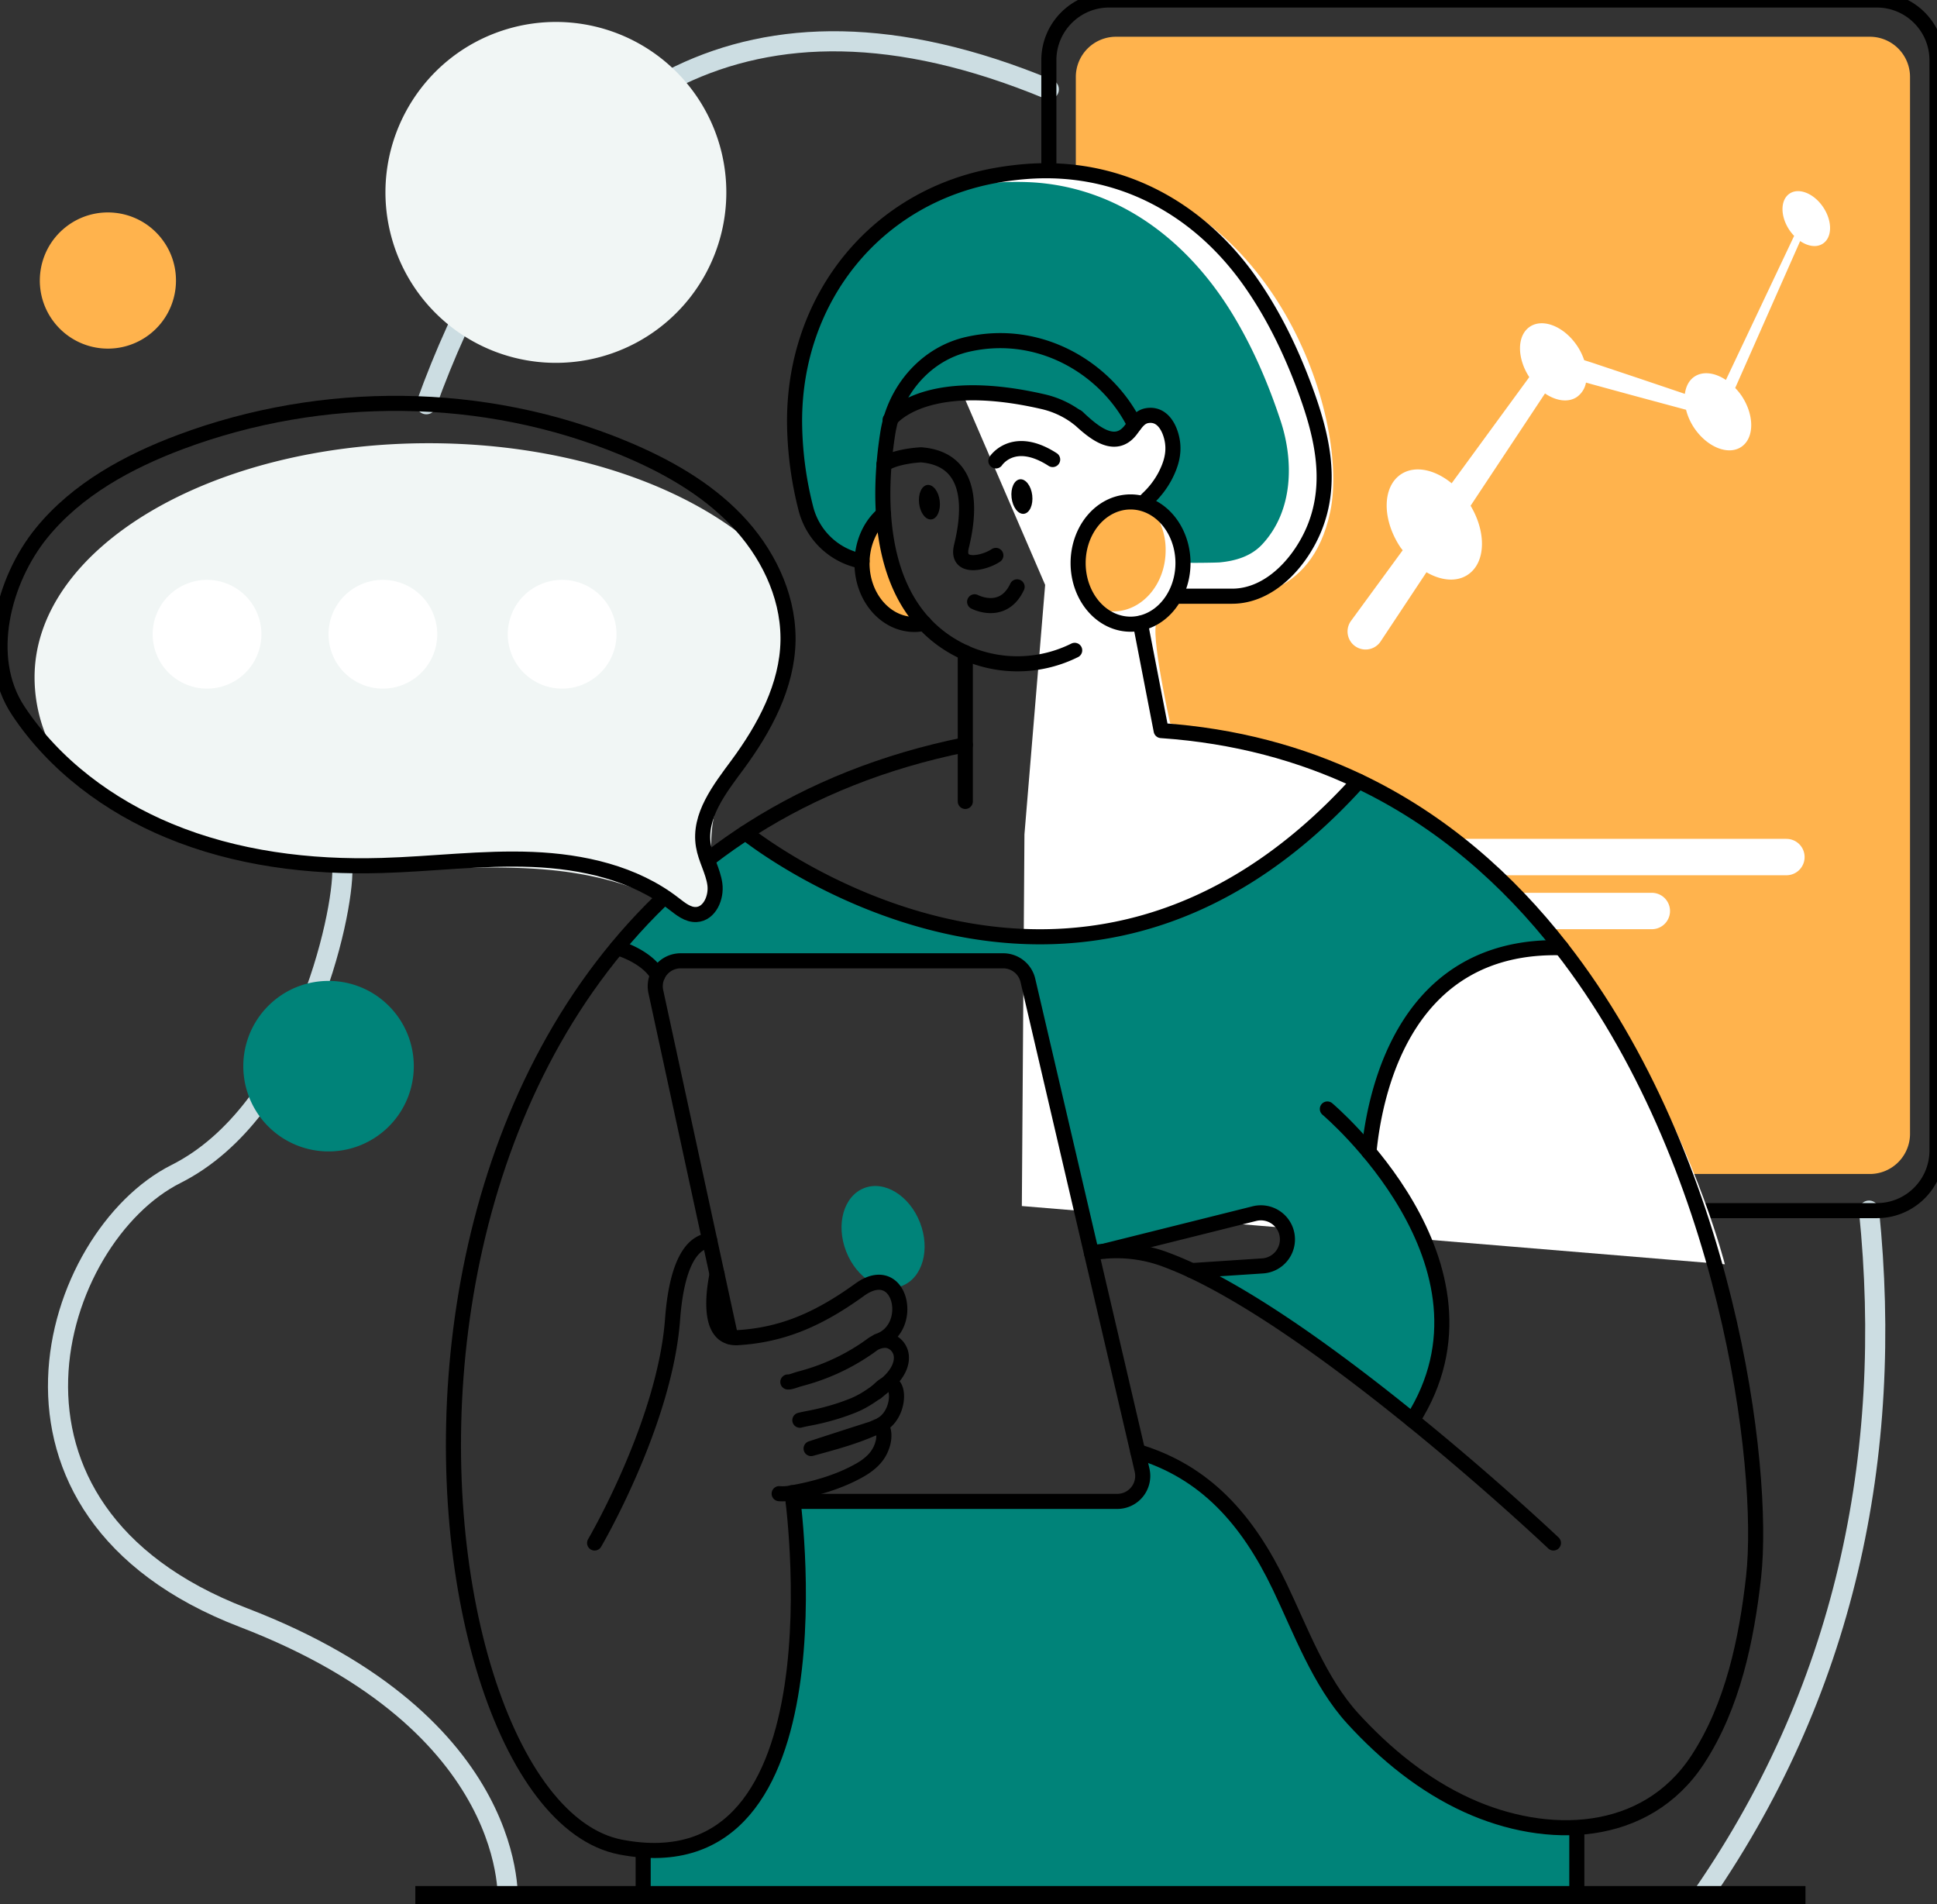 <svg xmlns="http://www.w3.org/2000/svg" width="385.268" height="378.688" viewBox="887 4044 385.268 378.688"><rect x="887" y="4044" width="385.268" height="378.688" fill="#333333" stroke="none"/><g data-name="Group 165"><g data-name="Business, error | comment, review, account, profile, user, list, problem"><g data-name="Group"><g data-name="Group"><g data-name="Group"><path d="M971.799 4124.39c1.78-4.94 3.762-9.847 5.933-14.616 4.323-9.49 5.317-18.484 11.391-26.42M1003.203 4074.257c5.226-5.317 10.115-11.032 18.998-15.3 18.771-8.99 42.773-9.901 73.411 2.813M1224.417 4422.68c29.687-41.965 39.29-89.41 34.328-137.932M955.095 4216.092v.518c.291 9.418-8.412 48.46-33.095 60.86-24.683 12.402-42.281 66.837 13.369 88.194s52.62 57.016 52.62 57.016" stroke-linejoin="round" stroke-linecap="round" stroke-width="4" stroke="#ccdde2" fill="transparent" data-name="Path"/></g><path d="M1095.616 4102.078v-46.122c.017-6.596 5.36-11.94 11.957-11.956h152.739c6.596.016 11.94 5.36 11.956 11.956v216.866c-.012 6.594-5.362 11.933-11.956 11.93h-152.74a11.3 11.3 0 0 1-4.323-.83" stroke-linejoin="round" stroke-linecap="round" stroke-width="3" stroke="#000" fill="transparent" data-name="Path"/></g><path d="M1108.98 4051.307h149.924a8 8 0 0 1 8 8v210.16a8 8 0 0 1-8 8H1108.98a8 8 0 0 1-8-8v-210.16a8 8 0 0 1 8-8z" fill="#ffb34d" fill-rule="evenodd" data-name="Rectangle"/><path d="M1121.414 4068.807h123.241a12.48 12.48 0 0 1 12.48 12.48v17.386a12.48 12.48 0 0 1-12.48 12.48h-123.241a12.48 12.48 0 0 1-12.48-12.48v-17.386a12.48 12.48 0 0 1 12.48-12.48z" fill="#ffb34d" fill-rule="evenodd" data-name="Rectangle"/><g data-name="Group"><path d="M1242.315 4214.44H1127.08M1215.547 4225.168h-61.699" stroke-linejoin="round" stroke-linecap="round" stroke-width="7.24" stroke="#fff" fill="transparent" data-name="Path"/></g><path d="M1230.072 4295.42s-20.505-81.48-84.37-101.382l-25.959-6.195s-4.105-18.334-2.594-20.26c1.511-1.927 4.615-5.874 10.3-5.018 5.684.856 20.38 1.13 24.143-16.836 3.763-17.967-10.141-60.672-46.275-67.059-36.135-6.387-36.978 20.146-36.978 20.146l26.541 61.502-4.118 49.614-.518 73.908 139.828 11.58Z" fill="#fff" fill-rule="evenodd" data-name="Path"/><g data-name="Clipped"><g data-name="Clipped" clip-path="url(&quot;#a&quot;)" transform="translate(969.607 4076.418)"><g data-name="Group"><g data-name="Group"><path d="M39.769 156.057c.428.124 5.89 1.712 8.039 5.496a5.051 5.051 0 0 1 4.572-2.894h64.148a5.039 5.039 0 0 1 4.918 3.909l12.633 54.165c.856-.167 1.712-.27 2.603-.356l29.811-7.44a5.3 5.3 0 0 1 6.284 3.37c.199.557.297 1.145.291 1.737a5.312 5.312 0 0 1-4.94 5.3l-14.096.907c13.578 6.392 30.098 18.566 43.886 29.752 13.416-21.006.827-42.007-8.642-53.317 1.22-12.466 7.401-41.409 38.244-40.62-10.625-13.627-23.874-25.305-40.29-33.121-56.233 62.328-120.565 11.37-121.93 10.273a113.158 113.158 0 0 0-25.531 22.847M45.612 334.857v10.77h185.705v-15.256c-7.234.428-14.846-1.284-21.768-4.405-8.762-3.99-16.33-10.188-22.803-17.26-6.657-7.32-10.313-17.47-14.555-26.297-6.37-13.292-14.807-22.761-28.198-26.772l.856 3.681a5.06 5.06 0 0 1-4.918 6.203H75.46c1.285 11.13 6.7 71.917-29.85 69.349M75.432 51.592a71.216 71.216 0 0 0 2.235 17.068 14.157 14.157 0 0 0 11.181 10.526c.107-3.887 1.76-7.299 4.28-9.418-.23-3.29-.197-6.594.1-9.88.166-2.17.427-4.195.701-6.014.164-1.036.4-2.059.707-3.06a10.967 10.967 0 0 1 2.996-2.274c3.968-2.235 12.136-4.61 27.269-1.117a18.116 18.116 0 0 1 6.823 3.163.514.514 0 0 1 .12.103c1.366 1.259 3.104 2.851 4.902 3.677 1.862.856 3.805.89 5.436-1.134.043-.043.065-.082.103-.124.856-1.118 1.674-2.569 3.185-2.856 3.185-.599 4.735 2.569 5.137 5.231.351 2.462-.372 4.632-1.43 6.7a17.243 17.243 0 0 1-3.424 4.508c-.355.343-.68.715-.972 1.113.133.023.263.059.39.107.292.098.578.215.856.35 3.852 1.734 6.596 6.08 6.656 11.165 0 .158 6.46.064 7.278 0 3.15-.291 6.254-1.199 8.471-3.575 6.293-6.742 6.263-16.746 3.677-24.571-2.448-7.427-5.565-14.68-9.648-21.361-8.849-14.461-22.577-25.129-39.957-26.088a57.594 57.594 0 0 0-12.462.728 47.037 47.037 0 0 0-5.766 1.284C86.558 13.574 75.312 31.1 75.415 51.593" fill="#008379" fill-rule="evenodd" data-name="Path"/></g><path d="M85.693 216.446c2.093 5.372 7.076 8.446 11.13 6.85 4.054-1.598 5.646-7.214 3.557-12.586-2.089-5.373-7.076-8.45-11.13-6.85-4.054 1.601-5.65 7.218-3.557 12.59" fill="#008379" fill-rule="evenodd" data-name="Path"/><g data-name="Group"><path d="M74.923 264.425s11.37 79.259-34.11 70.475c-45.23-8.746-62.35-192.756 68.574-219.22M181.403 188.12s36.695 30.946 16.922 61.896" stroke-linejoin="round" stroke-linecap="round" stroke-width="3" stroke="#000" fill="transparent" data-name="Path"/><path d="M74.096 242.409c.63.038 1.529-.381 2.14-.548a61.214 61.214 0 0 0 2.308-.66 41.952 41.952 0 0 0 12.444-6.3c.857-.613 2.38-1.007 3.425-.604a3.455 3.455 0 0 1 2.226 2.727c.321 2.208-1.237 4.37-2.937 5.787-2.016 1.687-4.11 3.24-6.553 4.251a45.723 45.723 0 0 1-7.278 2.239c-1.126.261-2.269.428-3.386.715" stroke-linejoin="round" stroke-linecap="round" stroke-width="3" stroke="#000" fill="transparent" data-name="Path"/><path d="M60.013 220.966c-.463 2.44-.801 4.975-.57 7.453.193 2.098.946 4.546 3.28 5.056.443.117.903.159 1.36.124 8.785-.518 16.024-3.553 24.29-9.53 8.266-5.975 11.177 7.788 3.626 10.228M91.682 244.472a6.85 6.85 0 0 0 .578-.535c4.114-4.302 4.858 4.34.54 6.884l-.557.33c-.291.123-.604.269-.912.427-.146.039-.308.103-.458.146-3.904 1.712-8.061 2.808-12.153 3.925 4.05-1.322 8.086-2.624 12.153-3.925a21.85 21.85 0 0 0 1.036-.458c.107-.045.22-.08.334-.103a.458.458 0 0 1 .453.043c.098.08.17.187.206.308.663 1.593.124 3.6-.724 5.026-.89 1.507-2.418 2.667-3.925 3.493-4.054 2.273-8.767 3.617-13.318 4.422a9.268 9.268 0 0 1-2.568.167M35.66 274.43s13.95-23.776 15.504-44.448c.95-12.796 4.709-15.505 7.397-15.69" stroke-linejoin="round" stroke-linecap="round" stroke-width="3" stroke="#000" fill="transparent" data-name="Path"/><path d="m62.722 233.47-2.714-12.504-1.447-6.678-10.727-49.511a5.056 5.056 0 0 1 4.94-6.122h64.152a5.043 5.043 0 0 1 4.918 3.908l12.633 54.17 9.22 39.524.857 3.703a5.064 5.064 0 0 1-4.923 6.199H75.167" stroke-linejoin="round" stroke-linecap="round" stroke-width="3" stroke="#000" fill="transparent" data-name="Path"/></g><path d="M142.26 51.806s-3.395-14.396-22.565-16.305c-19.169-1.91-23.972 12.414-23.972 12.414l.604 1.443s25.2-10.112 39.117 4.319c0 0 5.013 2.273 6.815-1.862" fill="#008379" fill-rule="evenodd" data-name="Path"/><g data-name="Group"><path d="m137.088 216.377 29.816-7.448a5.283 5.283 0 1 1 1.627 10.398l-14.097.929M65.685 133.197s65.123 52.757 121.947-10.252M189.674 196.677c1.22-12.466 7.397-41.43 38.266-40.62M40.158 156.048s5.818 1.601 8.048 5.514" stroke-linejoin="round" stroke-linecap="round" stroke-width="3" stroke="#000" fill="transparent" data-name="Path"/><path d="M276.497 346.27H-.004" stroke-linejoin="round" stroke-linecap="round" stroke-width="7.24" stroke="#000" fill="transparent" data-name="Path"/></g><path d="M93.129 69.786c-2.607 2.191-4.281 5.77-4.281 9.82 0 6.72 4.67 12.157 10.44 12.157a8.801 8.801 0 0 0 1.94-.227c-6.72-5.137-8.082-21.75-8.082-21.75" fill="#ffb34d" fill-rule="evenodd" data-name="Path"/><g data-name="Group"><path d="M131.147 96.913a25.556 25.556 0 0 1-20.976.81C91.258 89.823 91.98 66.544 93.946 53.89c.157-1.027.38-2.042.668-3.04 2.17-7.234 7.834-13.129 15.296-14.802 14.451-3.267 27.666 4.927 33.15 15.958" stroke-linejoin="round" stroke-linecap="round" stroke-width="3" stroke="#000" fill="transparent" data-name="Path"/><path d="M94.434 51.079s.06-.086.184-.227c1.285-1.447 8.72-8.352 30.244-3.39a18.065 18.065 0 0 1 6.82 3.163.54.54 0 0 1 .128.102" stroke-linejoin="round" stroke-linecap="round" stroke-width="3" stroke="#000" fill="transparent" data-name="Path"/><path d="M151.806 86.147h10.646c7.684 0 13.776-7.038 16.425-13.643 3.725-9.29 1.34-18.797-2.012-27.825-2.808-7.556-6.378-14.897-11.074-21.469C155.277 8.506 139.404.176 121.159 1.717c-1.618.137-3.229.336-4.833.599-24.499 3.972-41.018 24.456-40.894 49.263a71.241 71.241 0 0 0 2.235 17.08 14.2 14.2 0 0 0 11.185 10.527" stroke-linejoin="round" stroke-linecap="round" stroke-width="3" stroke="#000" fill="transparent" data-name="Path"/><path d="M144.772 67.804c.294-.398.618-.772.972-1.118a17.153 17.153 0 0 0 3.425-4.503c1.057-2.068 1.78-4.238 1.43-6.7-.394-2.645-1.944-5.83-5.137-5.23-1.512.29-2.316 1.737-3.185 2.855-3.305 4.28-7.856-.022-10.647-2.607M93.129 69.786c-2.607 2.191-4.281 5.77-4.281 9.82 0 6.72 4.67 12.157 10.44 12.157a8.801 8.801 0 0 0 1.94-.227M115.47 78.035c-2.337 1.57-7.983 2.86-6.849-1.798 1.361-5.518 3.193-17.308-8.027-18.206 0 0-4.94.21-7.38 1.887M111.245 87.26s5.65 2.996 8.45-2.975" stroke-linejoin="round" stroke-linecap="round" stroke-width="3" stroke="#000" fill="transparent" data-name="Path"/></g><path d="M122.705 66.091c.218 1.897-.522 3.536-1.657 3.669-1.134.133-2.23-1.284-2.453-3.194-.222-1.909.527-3.531 1.657-3.664s2.234 1.284 2.453 3.19M104.306 67.209c.218 1.892-.522 3.536-1.657 3.668-1.134.133-2.23-1.284-2.448-3.193-.219-1.91.522-3.536 1.652-3.665 1.13-.128 2.235 1.285 2.453 3.19" fill-rule="evenodd" data-name="Path"/><g data-name="Group"><path d="M115.47 59.242s3.46-5.334 11.297-.274M109.392 97.371v29.589M226.369 274.43s-12.196-11.559-28.035-24.401c-13.789-11.186-30.326-23.382-43.908-29.769a68.535 68.535 0 0 0-5.065-2.14 27.714 27.714 0 0 0-12.281-1.713c-.873.072-1.742.19-2.603.351" stroke-linejoin="round" stroke-linecap="round" stroke-width="3" stroke="#000" fill="transparent" data-name="Path"/><path d="M143.698 256.257c13.394 4.011 21.832 13.48 28.197 26.772 4.234 8.827 7.899 18.977 14.555 26.297 6.468 7.068 14.037 13.27 22.8 17.26 15.899 7.235 35.475 6.679 45.804-9.053 6.987-10.668 9.735-23.921 11.13-36.387 2.398-21.665-5.17-82.735-38.244-125.094-10.625-13.626-23.879-25.304-40.291-33.12-11.52-5.471-24.542-9.05-39.302-10.064l-4.135-21.332M45.317 335.576v10.694M231.022 331.758v14.512" stroke-linejoin="round" stroke-linecap="round" stroke-width="3" stroke="#000" fill="transparent" data-name="Path"/></g><path d="M131.831 79.606a13.09 13.09 0 0 0 3.203 8.745 8.947 8.947 0 0 0 3.762.827c5.767 0 10.441-5.437 10.441-12.158a13.06 13.06 0 0 0-3.206-8.741 8.9 8.9 0 0 0-3.763-.83c-5.766 0-10.437 5.44-10.437 12.157" fill="#ffb34d" fill-rule="evenodd" data-name="Path"/><path d="M131.831 79.506a10.428 12.157 0 1 1 0 .1z" stroke-linejoin="round" stroke-linecap="round" stroke-width="3" stroke="#000" fill="transparent" data-name="Oval"/></g></g></g><path d="M1027.385 4098.383a33.894 33.894 0 0 0-39.5-48.604c-17.939 5.348-28.146 24.226-22.799 42.166a33.895 33.895 0 0 0 62.299 6.438Z" fill="#f1f6f5" fill-rule="evenodd" data-name="Shape"/><path d="M967.957 4262.647a16.957 16.957 0 0 0-3.521-18.511c-6.565-6.674-17.295-6.766-23.973-.206a16.956 16.956 0 1 0 27.494 18.717Z" fill="#008379" fill-rule="evenodd" data-name="Shape"/><path d="M917.005 4110.293c5.801-4.718 6.68-13.246 1.963-19.048-4.717-5.802-13.245-6.681-19.047-1.964-5.802 4.717-6.683 13.244-1.966 19.047a13.54 13.54 0 0 0 19.05 1.965Z" fill="#ffb34d" fill-rule="evenodd" data-name="Shape"/><path d="M1032.543 4197.6c-4.777 8.133-4.559 13.925-3.317 23.313.496 3.574-3.352 5.993-6.473 4.195-27.573-15.84-53.309-3.314-86.185-11.079-12.072-2.834-27.123-8.707-37.44-18.15a30.792 30.792 0 0 1-5.253-17.2c0-25.686 35.103-46.537 78.395-46.537 27.743 0 52.118 8.561 66.052 21.46l.039.038c3.536 5.295 5.48 11.083 5.48 17.123.02 9.217-6.833 19.208-11.298 26.836Z" fill="#f1f6f5" fill-rule="evenodd" data-name="Path"/><path d="M1043.737 4170.763v.65c-.154 8.99-4.666 17.368-10.008 24.615-3.579 4.846-7.825 10.231-6.82 16.173.429 2.62 1.906 4.996 2.274 7.624.368 2.629-1.032 5.908-3.686 6.045-1.687.085-3.12-1.113-4.456-2.14-7.898-6.122-18.164-8.412-28.147-8.815-9.982-.402-19.952.916-29.94 1.199-14.4.428-29.028-1.387-42.328-6.91-11.918-4.94-22.838-13.047-30.008-23.878-7.047-10.633-2.881-26.074 4.636-35.32 7.046-8.678 17.256-14.23 27.726-18.143 28.164-10.513 60.308-10.274 88.082 1.246 8.245 3.425 16.22 7.877 22.402 14.32 6.023 6.275 10.21 14.64 10.273 23.334h0Z" stroke-linejoin="round" stroke-linecap="round" stroke-width="3" stroke="#000" fill="transparent" data-name="Path"/><g data-name="Group"><path d="M917.368 4170.08a10.813 10.813 0 1 1 0 .1zM952.342 4170.08a10.813 10.813 0 1 1 0 .1zM987.997 4170.08a10.813 10.813 0 1 1 0 .1z" fill="#fff" fill-rule="evenodd" data-name="Oval"/></g></g></g><path d="M1249.649 4085.228c-1.831-2.749-4.829-3.971-6.694-2.732-1.866 1.24-1.892 4.477-.06 7.226a8.5 8.5 0 0 0 .96 1.184l-13.573 28.655c-2.144-1.445-4.545-1.801-6.252-.665-1.102.734-1.716 1.982-1.908 3.431l-9.272-3.13-8.11-2.71c-.857-.297-1.762-.58-2.645-.858a11.956 11.956 0 0 0-1.377-2.818c-2.573-3.86-6.78-5.575-9.396-3.86-2.616 1.716-2.65 6.206-.15 10.044l-15.438 21.112c-3.367-2.762-7.333-3.615-10.082-1.788-3.74 2.487-3.796 8.98-.125 14.499.146.218.313.398.468.609l-10.292 14.061c-.03.043-.069.095-.095.138a3.586 3.586 0 0 0 5.978 3.962l9.139-13.787c2.89 1.677 5.96 1.998 8.212.497 3.577-2.376 3.748-8.396.562-13.723l14.8-22.33c2.182 1.484 4.592 1.862 6.32.717a4.49 4.49 0 0 0 1.832-2.878c.368.099.733.206 1.102.309l8.246 2.251 10.554 2.844a11.652 11.652 0 0 0 1.578 3.555c2.573 3.86 6.776 5.575 9.396 3.838 2.62-1.737 2.659-6.287.09-10.15a11.9 11.9 0 0 0-1.286-1.575l12.92-29.217c1.557 1.06 3.277 1.334 4.508.515 1.891-1.235 1.921-4.473.09-7.226Z" fill="#fff" fill-rule="evenodd" data-name="Path"/></g><defs><clipPath id="a"><path d="M276.501 0H0v347.82h276.501V0Z" data-name="Path"/></clipPath></defs></svg>